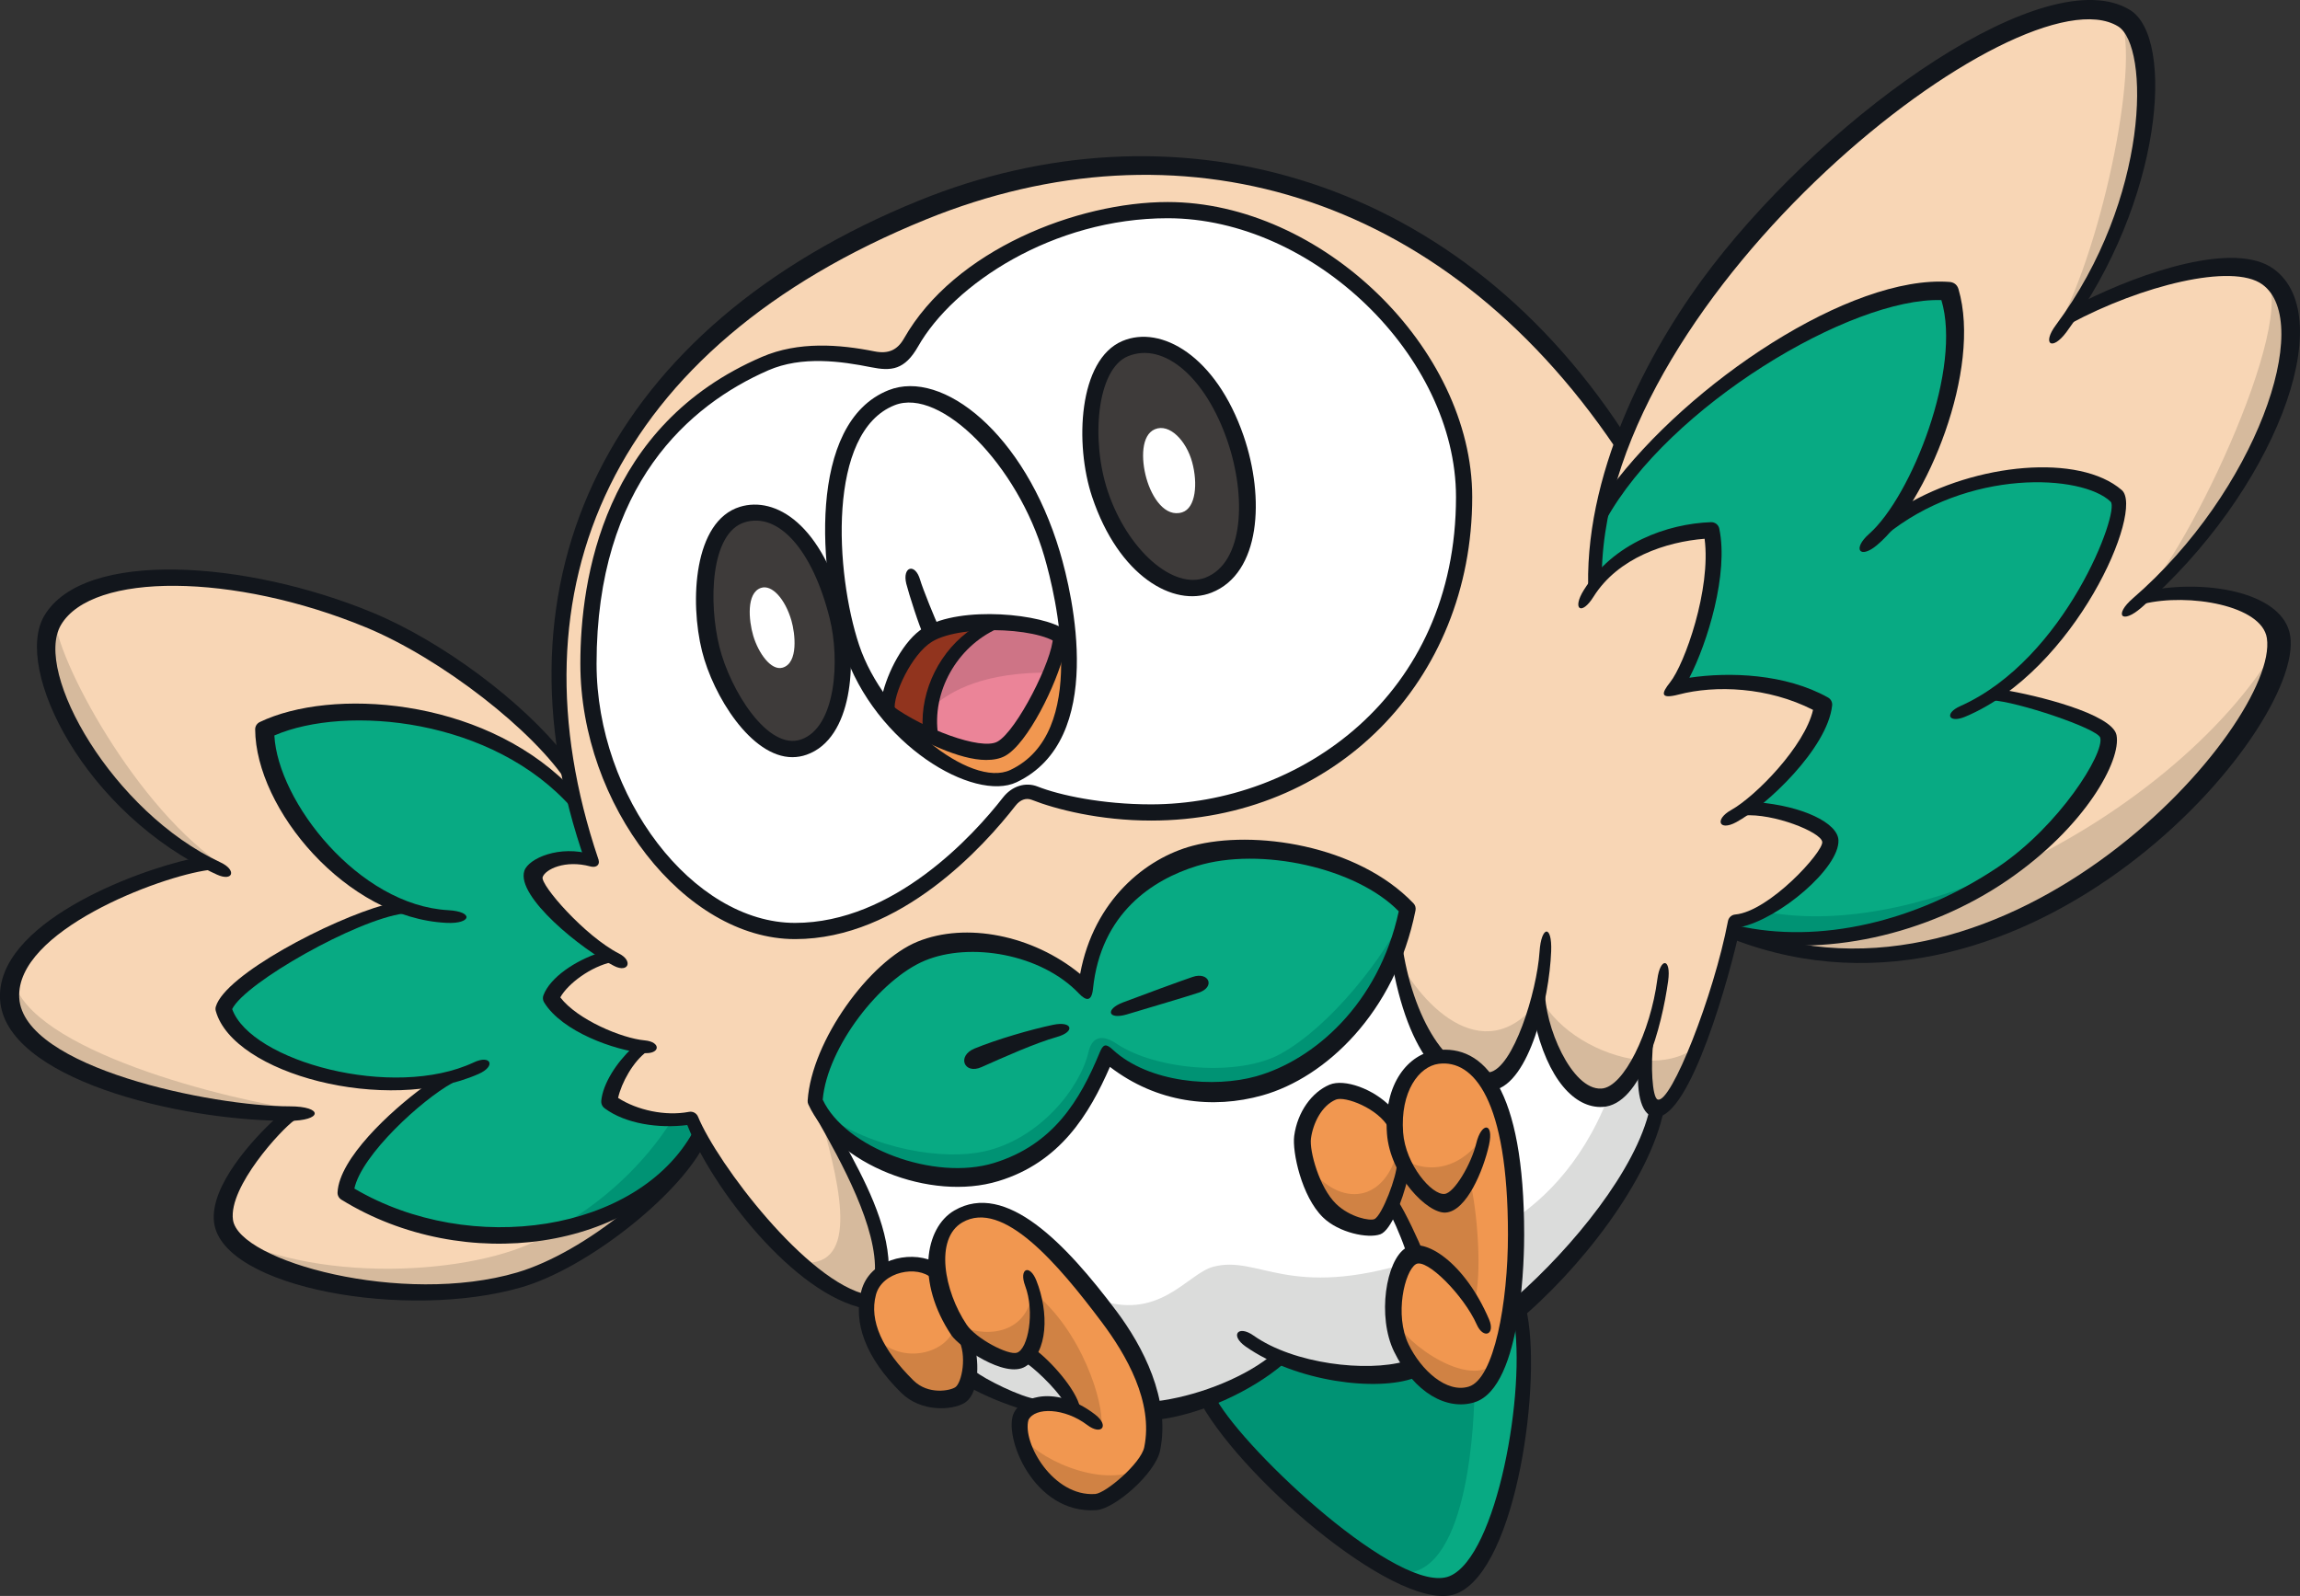 <?xml version="1.0" encoding="UTF-8"?>
<!-- Created with Inkscape (http://www.inkscape.org/) -->
<svg version="1.1" viewBox="0 0 462.99 321.3" xmlns="http://www.w3.org/2000/svg" xmlns:cc="http://creativecommons.org/ns#" xmlns:dc="http://purl.org/dc/elements/1.1/" xmlns:rdf="http://www.w3.org/1999/02/22-rdf-syntax-ns#">
 <rect x="0" y="0" width="462.99" height="321.3" fill="#333333" stroke="none"/>
 <g transform="translate(-323.7 -429.26)">
  <g transform="matrix(5.674 0 0 -5.674 754.59 549.68)">
   <path d="m0 0c4.162 3.649 6.758 9.822 4.509 11.458-1.228 0.893-4.804-0.113-7.05-1.425 3.329 4.752 3.083 9.904 1.888 10.637-3.189 1.956-14.402-6.362-17.727-15.149-5.304 8.394-15.133 12.25-24.783 8.331-9.933-4.033-14.358-11.205-12.521-20.129-1.723 2.333-4.774 4.584-7.17 5.573-4.479 1.847-9.963 2.133-11.236-0.026-1.052-1.784 1.629-6.536 5.432-8.564-2.589-0.575-7.081-2.513-6.951-4.849 0.143-2.561 6.811-4.117 9.912-4.112-0.908-0.909-2.457-2.743-2.314-3.792 0.254-1.858 6.251-3.337 10.496-2.09 2.225 0.653 5.642 3.301 6.378 5.047 1.68-2.797 3.781-5.17 5.928-5.848 0 0.429 0.317 0.949 0.542 1.017 0.046 1.333-0.859 4.045-1.943 5.378l0.073 0.022c-0.21 0.245-0.379 0.495-0.482 0.74 0.129 1.94 2.14 4.629 3.738 5.301 2.014 0.848 4.583 0.021 5.829-1.288 0.296 2.851 2.232 4.281 3.886 4.667 2.144 0.5 5.702 0.19 7.56-1.858-0.11-0.55-0.269-1.066-0.461-1.555 0.873-3.29 1.887-4.863 3.448-4.561 0.647 0.125 1.354 1.328 1.689 3.054 0.163-2.225 1.236-3.688 2.218-3.645 0.635 0.028 1.182 0.873 1.573 1.917l2e-3 -1e-3c-0.057-0.456-0.199-2.224 0.342-2.253 0.91-0.048 2.274 4.218 2.72 6.227l0.013-1e-3c10.038-3.987 19.774 7.318 19.284 10.487-0.22 1.427-3.058 1.719-4.822 1.29" fill="#f8d6b5"/>
  </g>
  <g transform="matrix(5.674 0 0 -5.674 487.82 650.94)">
   <path d="m0 0c0.129 1.94 2.14 4.628 3.738 5.301 2.014 0.848 4.583 0.021 5.829-1.288 0.296 2.851 2.232 4.281 3.886 4.667 2.143 0.5 5.702 0.19 7.56-1.858-0.676-3.38-3.062-5.66-5.322-6.294-1.841-0.516-4.049-0.079-5.343 1.119-0.802-1.943-1.818-3.511-3.928-4.16-2.718-0.837-5.759 0.949-6.42 2.513" fill="#08aa83"/>
  </g>
  <g transform="matrix(5.674 0 0 -5.674 507.1 498.19)">
   <path d="m0 0c1.782 3.135 6.156 4.694 9.104 4.694 5.081 0 10.517-4.762 10.517-10.179 0-5.914-4.371-11.193-11.109-11.193-1.858 0-3.396 0.387-4.14 0.681-0.317 0.124-0.655 0.016-0.903-0.301-1.836-2.358-4.594-4.586-7.586-4.586-3.611 0-7.328 4.417-7.328 9.485 0 6.333 3.304 9.325 6.272 10.623 1.014 0.444 2.861 0.368 3.817 0.177 0.528-0.106 1.017 2e-3 1.356 0.599" fill="#fff"/>
  </g>
  <g transform="matrix(5.674 0 0 -5.674 539.18 713.21)">
   <path d="m0 0c-0.451 0.366-1.436 0.422-1.802-0.141-0.545-0.838 1.098-3.21 2.567-3.183 0.733 0.013 2.034 0.952 2.163 1.924 0.449 3.4-4.27 8.868-6.34 8.447-0.917-0.187-1.521-1.191-1.375-2.016-2.034 0.422-2.244-0.518-2.382-1.209-0.127-0.641 0.402-2.815 1.888-3.335 1.099-0.385 1.873 0.02 1.705 2.047 0.535-0.704 1.689-1.267 2.14-0.591 0.422-0.281 1.408-1.211 1.436-1.943" fill="#f19750"/>
  </g>
  <g transform="matrix(5.674 0 0 -5.674 501.01 685.88)">
   <path d="m0 0c-1e-3 -2e-3 -3e-3 -3e-3 -5e-3 -4e-3 6e-3 3e-3 6e-3 4e-3 5e-3 4e-3" fill="#fff"/>
  </g>
  <g transform="matrix(5.674 0 0 -5.674 657.03 652.2)">
   <path d="m0 0c-0.542 0.029-0.399 1.797-0.342 2.253h-2e-3c-0.391-1.043-0.938-1.888-1.574-1.916-0.982-0.043-2.054 1.42-2.217 3.645-0.336-1.726-1.043-2.929-1.689-3.054-1.562-0.302-2.575 1.271-3.448 4.561-0.992-2.519-2.969-4.208-4.861-4.739-1.841-0.516-4.049-0.079-5.343 1.12-0.802-1.943-1.818-3.512-3.928-4.161-2.292-0.705-4.808 0.455-5.939 1.773l-0.073-0.022c1.085-1.333 1.956-4.064 1.912-5.398 2e-3 1e-3 4e-3 1e-3 4e-3 1e-3 0.316 0.298 0.873 0.438 1.943 0.216-0.147 0.824 0.458 1.829 1.374 2.015 1.814 0.369 5.658-3.78 6.283-7.1 1.795 0.082 4 1.206 4.473 1.914 2.503-0.976 5.168-0.787 7.238 0.734 2.925 2.148 5.623 5.336 6.308 8.178-0.04-0.013-0.08-0.022-0.119-0.02" fill="#fff"/>
  </g>
  <g transform="matrix(5.674 0 0 -5.674 518.89 698.83)">
   <path d="m0 0c0.084-0.338 0.112-1.098 0-1.38 0.253-0.197 1.831-1.013 2.225-1.07 0.309 0.141 0.873 0.141 1.351-0.084 0.085 0.479-0.732 1.746-1.436 1.943-0.451-0.451-1.437-0.254-2.14 0.591" fill="#dbdcdb"/>
  </g>
  <g transform="matrix(5.674 0 0 -5.674 500.98 685.9)">
   <path d="m0 0v2e-3c-5e-3 -2e-3 -9e-3 -5e-3 0-2e-3" fill="#fff"/>
  </g>
  <g transform="matrix(5.674 0 0 -5.674 566.38 710.74)">
   <path d="m0 0c0.922 0.238 2.08 0.91 2.55 1.427 0.819-0.462 3.699-0.91 4.776-0.392 0.293-0.434 1.288-1.111 1.971-0.923 0.965 0.265 1.482 2.071 1.594 3.145 1.175-1.411-0.21-9.199-2.195-9.981-1.878-0.741-7.868 4.881-8.696 6.724" fill="#08aa83"/>
  </g>
  <g transform="matrix(5.674 0 0 -5.674 645.06 546.35)">
   <path d="m0 0c-0.05 0.478 0.076 2.212 0.252 2.614 2.412 3.82 9.299 8.319 12.289 7.64 0.565-1.582-0.251-5.504-1.809-7.891 2.328 1.538 6.111 1.888 7.791 0.578-0.234-2.685-2.853-6.184-4.323-6.886 0.779-0.076 3.92-1.156 3.996-1.609-0.377-3.619-7.993-8.545-13.27-6.886-0.24 0.075-0.083 0.011-0.083 0.011l0.058 0.316c0.653 0.025 3.418 1.885 3.368 2.915-0.036 0.73-2.363 1.181-2.865 1.206 0.879 0.478 2.739 2.891 2.588 3.569-1.157 1.057-4.113 0.929-5.177 0.679 0.955 1.256 1.734 4.976 1.257 5.479-1.157 0.201-3.091-0.504-4.072-1.735" fill="#08aa83"/>
  </g>
  <g transform="matrix(5.674 0 0 -5.674 439.29 589.73)">
   <path d="m0 0c-1.801 2.371-7.856 4.086-10.902 2.393-0.241-2.291 3.062-6.002 4.587-6.205-1.913-0.462-5.511-2.564-6.094-3.612 0.859-2.7 6.791-2.995 7.601-2.659-1.142-0.747-3.095-2.73-3.324-3.878 5.185-2.836 10.033-1.642 12.566 1.863l-0.201 0.685c-0.665-0.243-2.814 0.355-2.947 0.644 0.111 0.398 0.509 1.595 1.13 1.905-0.731-0.044-2.792 0.886-3.236 1.751 0.134 0.664 1.574 1.396 1.973 1.462-0.931 0.333-2.682 2.505-2.682 2.881 0.178 0.487 1.396 0.82 2.15 0.532-0.266 0.576-0.577 1.662-0.621 2.238" fill="#08aa83"/>
  </g>
  <g transform="matrix(5.674 0 0 -5.674 550.2 499.44)">
   <path d="m0 0c1.695 0.636 3.332-1.461 3.914-3.154 0.744-2.162 0.549-4.645-0.957-5.237-1.591-0.625-3.284 1.463-3.867 3.21-0.605 1.81-0.459 4.668 0.91 5.181" fill="#3e3b3a"/>
  </g>
  <g transform="matrix(5.674 0 0 -5.674 556.17 515.68)">
   <path d="m0 0c0.526 0.221 1.12-0.417 1.324-1.169 0.206-0.758 0.127-1.623-0.351-1.777-0.604-0.194-1.079 0.514-1.273 1.206-0.193 0.689-0.183 1.537 0.3 1.74" fill="#fff"/>
  </g>
  <g transform="matrix(5.674 0 0 -5.674 473.13 532.85)">
   <path d="m0 0c1.573 0.483 2.839-1.454 3.377-3.61 0.392-1.563 0.25-4.131-1.191-4.64-1.468-0.52-2.922 1.911-3.314 3.478-0.409 1.644-0.326 4.325 1.128 4.772" fill="#3e3b3a"/>
  </g>
  <g transform="matrix(5.674 0 0 -5.674 476.88 547.62)">
   <path d="m0 0c0.387 0.131 0.86-0.392 1.082-1.162 0.128-0.443 0.257-1.497-0.311-1.667-0.413-0.124-0.865 0.522-1.046 1.136-0.159 0.541-0.249 1.516 0.275 1.693" fill="#fff"/>
  </g>
  <g transform="matrix(5.674 0 0 -5.674 538.4 556.38)">
   <path d="m0 0c-0.492-1.442-1.504-3.78-2.415-4.236-0.706-0.353-3.166 0.752-3.846 1.331 1.473-1.74 3.379-2.918 4.706-2.108 1.184 0.723 1.882 2.333 1.555 5.013" fill="#f19750"/>
  </g>
  <g transform="matrix(5.674 0 0 -5.674 502.18 571.82)">
   <path d="m0 0c0.593 2.885 2.207 3.217 3.54 2.987-1.247-0.88-2.139-2.077-1.965-3.99z" fill="#91341e"/>
  </g>
  <g transform="matrix(5.674 0 0 -5.674 522.26 554.87)">
   <path d="m0 0c0.368 0.041 1.841 0 2.619-0.512-0.097-0.776-1.466-3.951-2.189-3.99-0.989-0.052-1.818 0.157-2.395 0.512-0.224 1.534 0.451 2.967 1.965 3.99" fill="#eb8498"/>
  </g>
  <g transform="matrix(5.674 0 0 -5.674 511.02 571.95)">
   <path d="M 0,0 C 0.716,0.682 1.964,1.296 4.214,1.282 4.424,1.804 4.571,2.262 4.6,2.498 3.823,3.009 2.35,3.05 1.982,3.009 0.797,2.208 0.127,1.156 0,0" fill="#ce7486"/>
  </g>
  <g transform="matrix(5.674 0 0 -5.674 334.72 553.35)">
   <path d="m0 0c0-1.414 2.91-6.902 6.098-8.926-4.795 2.134-7.096 6.477-6.098 8.926" fill="#d6ba9d"/>
  </g>
  <g transform="matrix(5.674 0 0 -5.674 326.39 626.49)">
   <path d="M 0,0 C -1.33,-2.661 5.627,-5.073 10.423,-4.657 7.54,-4.269 0.555,-2.495 0,0" fill="#d6ba9d"/>
  </g>
  <g transform="matrix(5.674 0 0 -5.674 434.99 677)">
   <path d="m0 0c-1.817-1.409-7.623-2.038-11.315-0.298 1.398-1.501 6.429-2.485 10.129-1.399 1.399 0.411 3.27 1.611 4.649 2.879-1.066-0.761-2.508-0.983-3.463-1.182" fill="#d6ba9d"/>
  </g>
  <g transform="matrix(5.674 0 0 -5.674 459.02 654.7)">
   <path d="m0 0c-0.991-1.575-2.488-2.981-4.265-3.943 2.148 0.394 3.969 1.562 5.223 3.297l-0.201 0.685c-0.173-0.063-0.446-0.069-0.757-0.039" fill="#009374"/>
  </g>
  <g transform="matrix(5.674 0 0 -5.674 489.11 653.26)">
   <path d="m0 0c0.963-1.444 3.708-2.868 6.191-2.104 2.11 0.649 3.126 2.217 3.928 4.16 1.295-1.198 3.502-1.635 5.343-1.119 2.26 0.634 4.646 2.915 5.322 6.294l-2e-3 1e-3c-0.846-1.782-2.764-4.189-4.502-5.147-1.466-0.809-4.387-0.595-5.821 0.361-0.622 0.414-0.897 0.13-0.997-0.305-0.292-1.259-1.735-3.092-3.715-3.521-1.405-0.305-3.876 0.04-5.747 1.38" fill="#009374"/>
  </g>
  <g transform="matrix(5.674 0 0 -5.674 489.01 654.57)">
   <path d="m0 0c0.732-2.59 1.352-5.406-0.844-5.068 0.676-0.732 2.165-1.424 2.518-1.444-0.17 0.401 0.257 0.934 0.491 1.009 0.073 2.062-1.791 5.334-2.165 5.503" fill="#d6ba9d"/>
  </g>
  <g transform="matrix(5.674 0 0 -5.674 633.83 630.29)">
   <path d="m0 0c4e-3 5e-3 7e-3 0.01 0 0-8e-3 -0.011-4e-3 -5e-3 0 0 0.215-2.101 1.223-3.5 2.172-3.457 0.498 0.022 0.941 0.549 1.298 1.278-1.368 0.167-2.843 1.015-3.47 2.179" fill="#d6ba9d"/>
  </g>
  <g transform="matrix(5.674 0 0 -5.674 633.16 631.13)">
   <path d="m0 0c-1.97-2.435-4.257 0.058-5.054 1.8 0.871-3.26 1.882-4.819 3.437-4.519 0.604 0.117 1.26 1.174 1.617 2.719" fill="#d6ba9d"/>
  </g>
  <g transform="matrix(5.674 0 0 -5.674 654.79 642.75)">
   <path d="m0 0c-0.03-0.682 0.01-1.578 0.395-1.598 0.423-0.023 0.944 0.888 1.425 2.071-0.499-0.376-1.141-0.517-1.82-0.473" fill="#d6ba9d"/>
  </g>
  <g transform="matrix(5.674 0 0 -5.674 750.55 433.06)">
   <path d="m0 0c0.744-1.571-0.772-8.6-2.371-11.164 2.756 2.619 4.654 10.289 2.371 11.164" fill="#d6ba9d"/>
  </g>
  <g transform="matrix(5.674 0 0 -5.674 779.64 484.68)">
   <path d="m0 0c1.303-1.498-3.075-10.595-4.631-11.633 3.335 2.178 7.593 10.152 4.631 11.633" fill="#d6ba9d"/>
  </g>
  <g transform="matrix(5.674 0 0 -5.674 672.53 616.87)">
   <path d="M 0,0 0.003,0.013 C -0.111,0.046 0,0 0,0" fill="#d6ba9d"/>
  </g>
  <g transform="matrix(5.674 0 0 -5.674 727.78 604.4)">
   <path d="m0 0c-2.985-1.339-6.114-1.989-8.701-1.462-1.107-0.372-1.034-0.722-1.034-0.722 3.971-0.795 6.97 0.263 9.735 2.184" fill="#009374"/>
  </g>
  <g transform="matrix(5.674 0 0 -5.674 727.76 604.42)">
   <path d="M 0,0 C -2.612,-1.815 -6.179,-3.027 -9.14,-2.345 0.286,-5.536 9.27,4.387 9.559,7.941 7.749,4.837 4.005,1.798 0,0" fill="#d6ba9d"/>
  </g>
  <g transform="matrix(5.674 0 0 -5.674 531.49 689.17)">
   <path d="m0 0c-0.136-1.453-1.544-1.758-2.728-1.167-0.172-1.075-2.056-1.576-2.985-0.281 0.169-1.155 1.756-3.007 3.154-2.309 0.394 0.197 0.479 1.605 0.338 2.055 0.535-0.563 1.689-1.126 2.14-0.591 0.366-0.169 1.38-1.182 1.437-1.943 0.168 0.057 0.76-0.225 1.097-0.506 0.085 0.731-0.651 3.306-2.453 4.742" fill="#d08244"/>
  </g>
  <g transform="matrix(5.674 0 0 -5.674 529.75 718.48)">
   <path d="m0 0c0.31-0.648 2.703-1.915 4.168-1.126-0.535-0.789-1.267-1.38-2.168-1.212-0.901 0.17-1.831 0.986-2 2.338" fill="#d08244"/>
  </g>
  <g transform="matrix(5.674 0 0 -5.674 620.5 709.21)">
   <path d="m0 0c0-0.732-0.141-6.476-2.506-6.476-2.196 0.563-6.646 4.9-6.899 6.194 0.676 0.282 2.074 0.991 2.416 1.439 1.836-0.706 4.137-0.739 4.776-0.392 0.299-0.54 1.227-1.216 2.213-0.765" fill="#009374"/>
  </g>
  <g transform="matrix(5.674 0 0 -5.674 543.92 690.59)">
   <path d="m0 0c2.301-0.895 3.301 0.868 4.233 1.111 1.622 0.423 2.656-1.193 7.074 0.187 1.057 0.33 5.005 0.967 6.92 5.782 0.282 0.085 0.91 0.591 1.313 1.351 0.01-0.45 0.039-1.745 0.461-1.773-0.704-2.844-4.284-6.546-4.955-7.096-1.718-1.408-4.055-2.985-8.538-1.687-1.712-1.269-3.064-1.861-4.303-1.889-0.337 0.957-0.46 2.437-2.205 4.014" fill="#dbdcdb"/>
  </g>
  <g transform="matrix(5.674 0 0 -5.674 441.57 602.89)">
   <path d="m0 0c-3.549 10.058 0.827 19.017 11.831 23.485 8.847 3.593 18.873 1.105 24.968-8.187 0.087-0.132-0.186-0.694-0.274-0.563-6.199 9.157-15.552 11.692-24.429 8.087-11.18-4.54-14.884-13.093-11.645-22.695 0.05-0.151-0.41-0.245-0.451-0.127" fill="#12161c"/>
  </g>
  <g transform="matrix(5.674 0 0 -5.674 643.39 547.1)">
   <path d="m0 0c-0.072 4.271 2.323 8.633 4.416 11.342 4.283 5.546 11.885 10.868 14.809 9.072 1.614-0.99 1.15-6.81-2.253-11.424-0.516-0.697-0.88-0.43-0.375 0.248 3.333 4.487 3.33 9.903 2.204 10.595-3.429 2.1-18.105-9.348-18.315-19.373-2e-3 -0.126-0.483-0.617-0.486-0.46" fill="#12161c"/>
  </g>
  <g transform="matrix(5.674 0 0 -5.674 753.07 549.7)">
   <path d="m0 0c4.37 3.782 6.432 9.793 4.591 11.133-1.071 0.779-4.315-0.05-6.796-1.379-0.141-0.075 0.208 0.65 0.434 0.764 2.075 1.045 5.382 2.171 6.76 1.168 2.388-1.736-0.017-7.958-4.688-12.017-0.704-0.611-0.991-0.265-0.301 0.331" fill="#12161c"/>
  </g>
  <g transform="matrix(5.674 0 0 -5.674 672.7 618.4)">
   <path d="m0 0c-0.047 0.018 0.117 0.462 0.137 0.454 9.628-3.759 19.227 7.202 18.778 10.235-0.173 1.167-2.777 1.609-4.379 1.219-0.155-0.037 0.183 0.47 0.396 0.506 2.009 0.341 4.578-0.143 4.811-1.641 0.515-3.34-9.312-14.764-19.743-10.773" fill="#12161c"/>
  </g>
  <g transform="matrix(5.674 0 0 -5.674 672.18 592.34)">
   <path d="m0 0c0.882 0.495 2.616 2.279 2.905 3.553-1.592 0.815-3.462 0.886-4.767 0.545-0.679-0.177-0.608 0.051-0.305 0.432 0.521 0.655 1.46 3.308 1.225 5.095-1.361-0.107-3.072-0.669-3.942-2.059-0.427-0.685-0.773-0.446-0.339 0.246 1.044 1.664 2.958 2.346 4.51 2.402 0.142 3e-3 0.264-0.092 0.292-0.229 0.335-1.601-0.42-4.055-1.061-5.291 1.429 0.213 3.413 0.142 4.92-0.702 0.1-0.056 0.158-0.167 0.145-0.282-0.166-1.525-2.342-3.57-3.404-4.142-0.612-0.33-0.778 0.097-0.179 0.432" fill="#12161c"/>
  </g>
  <g transform="matrix(5.674 0 0 -5.674 677.38 590.77)">
   <path d="m0 0c-0.185 0.015-0.626-0.483-0.469-0.469 1.044 0.085 2.738-0.586 2.784-0.938 0.046-0.351-1.883-2.47-3.088-2.577-0.127-0.011-0.232-0.106-0.256-0.232-0.502-2.634-2.023-6.5-2.495-6.332-0.194 0.069-0.256 1.231-0.147 2.098 0.02 0.157-0.508-0.382-0.538-0.84-0.074-1.095 0.118-1.879 0.633-1.879 1.221 1e-3 2.626 5.05 2.979 6.736 1.391 0.292 3.53 2.104 3.487 3.088-0.028 0.615-1.283 1.214-2.89 1.345" fill="#12161c"/>
  </g>
  <g transform="matrix(5.674 0 0 -5.674 604.05 623.82)">
   <path d="m0 0c-0.036 0.191 0.309 0.969 0.33 0.812 0.356-2.596 1.641-4.81 3.097-4.57 0.847 0.14 1.689 2.852 1.783 4.281 0.06 0.914 0.451 0.984 0.412 8e-3 -0.067-1.712-0.776-4.654-2.025-4.921-1.503-0.322-2.945 0.91-3.597 4.39" fill="#12161c"/>
  </g>
  <g transform="matrix(5.674 0 0 -5.674 632.55 634.65)">
   <path d="m0 0c-0.083 0.375 0.385 1.264 0.38 1.105-0.036-1.295 0.954-3.593 1.999-3.531 0.798 0.035 1.751 2.036 1.987 3.876 0.103 0.794 0.498 0.763 0.383-0.062-0.22-1.59-0.937-4.404-2.332-4.466-0.974-0.049-1.946 0.961-2.417 3.078" fill="#12161c"/>
  </g>
  <g transform="matrix(5.674 0 0 -5.674 717.94 487.45)">
   <path d="m0 0c-0.056 0.188-0.206 0.244-0.319 0.252-3.506 0.258-9.251-3.569-12.049-7.348-0.23-0.31-0.232-1.262-0.155-1.123 2.238 4.071 8.724 7.934 11.917 7.826 0.728-2.413-1.055-6.961-2.564-8.295-0.599-0.53-0.338-0.912 0.274-0.403 1.769 1.475 3.734 6.243 2.896 9.091" fill="#12161c"/>
  </g>
  <g transform="matrix(5.674 0 0 -5.674 718.3 571.42)">
   <path d="m0 0c3.741 1.667 5.677 6.925 5.335 7.254-1.011 0.973-5.07 1.196-8.008-1.214-0.122-0.101 0.337 0.856 0.704 1.076 2.522 1.509 6.193 1.856 7.699 0.55 0.814-0.706-1.644-6.4-5.553-8.041-0.59-0.248-0.758 0.116-0.177 0.375" fill="#12161c"/>
  </g>
  <g transform="matrix(5.674 0 0 -5.674 672.74 618.15)">
   <path d="m0 0c-0.029 7e-3 0.068 0.457 0.099 0.451 2.923-0.676 6.378 0.136 9.261 2.068 2.185 1.465 3.79 4.042 3.635 4.597-0.093 0.329-2.99 1.295-3.839 1.324-0.159 6e-3 0.274 0.393 0.43 0.368 1.089-0.173 3.834-0.841 3.987-1.599 0.178-0.891-1.098-3.261-3.89-5.165-2.801-1.91-6.519-2.779-9.683-2.044" fill="#12161c"/>
  </g>
  <g transform="matrix(5.674 0 0 -5.674 489.31 650.64)">
   <path d="m0 0c0.793-1.707 3.946-2.902 6.077-2.248 2.111 0.65 3.052 2.23 3.751 3.921 0.122 0.296 0.217 0.326 0.46 0.102 1.281-1.186 3.611-1.362 5.09-0.948 2.029 0.569 4.343 2.544 5.059 5.854-1.491 1.536-4.902 2.305-7.164 1.608-1.559-0.48-3.405-1.667-3.684-4.359-0.048-0.454-0.239-0.436-0.495-0.168-1.349 1.418-3.874 1.836-5.472 1.169-1.573-0.656-3.454-3.054-3.622-4.931m-0.512-0.164c-0.019 0.041-0.025 0.087-0.022 0.131 0.141 2.123 2.201 4.95 3.903 5.64 1.716 0.697 4.077 0.234 5.764-1.148 0.486 2.627 2.336 4.109 3.992 4.548 2.147 0.57 5.838 0.048 7.837-2.045 0.063-0.066 0.087-0.16 0.069-0.25-0.727-3.633-3.201-5.936-5.428-6.56-1.774-0.499-3.747-0.267-5.413 1.01-0.739-1.693-1.772-3.389-3.957-4.053-2.42-0.736-5.763 0.59-6.745 2.727" fill="#12161c"/>
  </g>
  <g transform="matrix(5.674 0 0 -5.674 447.34 623.74)">
   <path d="m0 0c-1.156 0.582-3.491 2.466-3.187 3.379 0.146 0.437 1.25 0.927 2.394 0.577 0.367-0.112 0.314-0.522-0.057-0.422-0.887 0.239-1.591-0.099-1.689-0.38-0.092-0.265 1.494-2.095 2.714-2.715 0.503-0.258 0.329-0.693-0.175-0.439" fill="#12161c"/>
  </g>
  <g transform="matrix(5.674 0 0 -5.674 453.22 641.26)">
   <path d="m0 0c-1.008 0.095-2.883 0.75-3.524 1.799-0.046 0.075-0.055 0.168-0.023 0.251 0.241 0.634 1.122 1.226 2.005 1.514 0.112 0.036 0.578-0.305 0.423-0.338-0.741-0.159-1.552-0.755-1.83-1.251 0.598-0.787 2.182-1.454 2.991-1.526 0.604-0.054 0.559-0.507-0.042-0.449" fill="#12161c"/>
  </g>
  <g transform="matrix(5.674 0 0 -5.674 366.8 675.44)">
   <path d="m0 0c-0.177 1.296 1.411 2.999 2.171 3.694 0.14 0.128 0.811 0.037 0.68-0.054-0.458-0.317-2.342-2.359-2.182-3.532 0.201-1.476 6.017-3.07 10.083-1.87 2.405 0.709 5.519 3.264 6.241 4.979 0.063 0.147 0.406-0.424 0.363-0.506-0.937-1.782-4.112-4.319-6.449-4.999-4.06-1.181-10.59-0.032-10.907 2.288" fill="#12161c"/>
  </g>
  <g transform="matrix(5.674 0 0 -5.674 413.62 615.06)">
   <path d="m0 0c-3.566 0.17-6.778 4.05-6.795 6.866-1e-3 0.111 0.064 0.212 0.163 0.26 2.536 1.217 7.787 0.878 10.908-2.193 0.144-0.141 0.288-0.993 0.184-0.875-2.811 3.209-8.025 3.694-10.574 2.592 0.124-2.344 2.986-6.025 6.167-6.199 0.924-0.052 0.822-0.493-0.053-0.451" fill="#12161c"/>
  </g>
  <g transform="matrix(5.674 0 0 -5.674 367.14 632.8)">
   <path d="m0 0c-0.015 0.052-0.014 0.108 2e-3 0.159 0.339 1.131 4.047 3.075 5.997 3.613 0.211 0.058 0.828-0.293 0.67-0.313-1.676-0.215-5.635-2.459-6.088-3.391 0.663-1.847 5.709-3.238 8.572-1.891 0.605 0.284 0.804-0.133 0.165-0.413-3.277-1.44-8.699 0-9.318 2.236" fill="#12161c"/>
  </g>
  <g transform="matrix(5.674 0 0 -5.674 392.42 670.78)">
   <path d="m0 0c-0.089 0.055-0.141 0.154-0.136 0.259 0.062 1.202 1.862 2.867 3.041 3.736 0.254 0.188 1.165 0.218 1.026 0.141-1.079-0.594-3.211-2.539-3.47-3.743 4.123-2.429 10.056-1.554 12.024 2.026 0.078 0.138 0.295-0.388 0.257-0.451-2.266-3.794-8.391-4.658-12.742-1.968" fill="#12161c"/>
  </g>
  <g transform="matrix(5.674 0 0 -5.674 367.35 605.33)">
   <path d="m0 0c-4.694 2.15-7.233 7.3-6.124 9.18 1.398 2.371 7.16 1.967 11.63 0.123 2.52-1.039 5.377-3.201 6.85-5.08 0.166-0.212 0.203-1.16 0.119-1.026-1.198 1.895-4.524 4.477-7.188 5.575-4.685 1.933-9.707 1.967-10.817 0.085-0.988-1.675 1.841-6.649 5.66-8.425 0.585-0.272 0.448-0.697-0.13-0.432" fill="#12161c"/>
  </g>
  <g transform="matrix(5.674 0 0 -5.674 381.71 654.92)">
   <path d="m0 0c-3.92-1e-3 -10.065 1.505-10.222 4.312-0.148 2.669 4.699 4.542 6.848 5.001 0.175 0.037 0.719-0.39 0.562-0.41-1.783-0.234-6.861-2.176-6.729-4.537 0.138-2.483 6.86-3.852 9.59-3.85 1.208 1e-3 1.188-0.516-0.049-0.516" fill="#12161c"/>
  </g>
  <g transform="matrix(5.674 0 0 -5.674 478.32 503.83)">
   <path d="m0 0c-2.783-1.218-6.086-4.049-6.086-10.406 0-4.728 3.422-9.198 7.041-9.198 3.498 0 6.328 3.1 7.375 4.446 0.32 0.411 0.802 0.562 1.235 0.391 0.774-0.305 2.278-0.631 4.02-0.631 5.245 0 10.82 3.822 10.82 10.905 0 4.992-5.067 9.892-10.229 9.892-4.071 0-7.6-2.343-8.854-4.548-0.478-0.841-0.954-0.881-1.662-0.74-1.054 0.211-2.459 0.415-3.66-0.111m0.955-20.179c-3.915 0-7.616 4.75-7.616 9.773 0 3.013 0.822 8.47 6.445 10.886 1.296 0.557 2.745 0.444 3.989 0.195 0.489-0.097 0.81 0.04 1.049 0.46 1.787 3.143 6.152 4.839 9.354 4.839 5.453 0 10.804-5.184 10.804-10.467 0-6.544-4.899-11.48-11.395-11.48-1.82 0-3.378 0.399-4.237 0.738-0.2 0.077-0.408 0-0.572-0.211-1.099-1.412-4.07-4.733-7.821-4.733" fill="#12161c"/>
  </g>
  <g transform="matrix(5.674 0 0 -5.674 503.78 510.84)">
   <path d="m0 0c-2.407-0.954-2.104-5.969-1.259-8.508 0.868-2.604 3.954-5.105 5.37-4.432 2.778 1.316 1.618 6.144 1.2 7.579-0.937 3.227-3.672 6.011-5.311 5.361m-1.804-8.69c-0.881 2.647-1.32 8.07 1.592 9.224 1.91 0.758 4.827-1.543 6.075-5.734 0.46-1.543 1.655-6.665-1.534-8.177-1.513-0.716-5.011 1.32-6.133 4.687" fill="#12161c"/>
  </g>
  <g transform="matrix(5.674 0 0 -5.674 501.24 569.48)">
   <path d="m0 0c0.181 0.849 0.777 2.011 1.479 2.436 1.33 0.808 4.268 0.488 5.013-0.071 0.159-0.12-0.058-0.758-0.139-0.621-0.396 0.675-3.491 0.858-4.576 0.201-0.718-0.435-1.406-1.902-1.321-2.43 0.025-0.157-0.506 0.249-0.456 0.485" fill="#12161c"/>
  </g>
  <g transform="matrix(5.674 0 0 -5.674 509.65 557.17)">
   <path d="m0 0c-0.145 0.261-0.539 1.507-0.619 1.83-0.151 0.606 0.313 0.756 0.491 0.139 0.082-0.288 0.561-1.482 0.672-1.681 0.077-0.139-0.492-0.383-0.544-0.288" fill="#12161c"/>
  </g>
  <g transform="matrix(5.674 0 0 -5.674 522.21 582.26)">
   <path d="M 0,0 C -0.954,0 -2.313,0.68 -3.187,1.232 -3.334,1.324 -3.453,2.007 -3.325,1.913 -2.234,1.115 -0.191,0.331 0.397,0.648 1.079,1.016 2.37,3.566 2.37,4.364 2.37,4.523 2.83,4.052 2.783,3.857 2.504,2.682 1.469,0.574 0.67,0.142 0.488,0.043 0.258,0 0,0" fill="#12161c"/>
  </g>
  <g transform="matrix(5.674 0 0 -5.674 509.45 576)">
   <path d="M 0,0 C -0.092,1.391 0.631,2.813 1.78,3.57 2.012,3.723 2.792,3.621 2.647,3.556 1.208,2.907 0.312,1.304 0.545,-0.218 0.569,-0.375 0.007,-0.104 0,0" fill="#12161c"/>
  </g>
  <g transform="matrix(5.674 0 0 -5.674 550.78 500.97)">
   <path d="m0 0c-1.112-0.453-1.327-2.977-0.719-4.794 0.696-2.084 2.327-3.509 3.469-3.061 1.361 0.535 1.453 2.878 0.773 4.855-0.77 2.241-2.247 3.519-3.523 3m-1.276-4.99c-0.622 1.861-0.49 4.865 1.074 5.528 1.373 0.582 3.325-0.529 4.301-3.366 0.757-2.202 0.607-4.876-1.139-5.562-1.336-0.525-3.289 0.568-4.236 3.4" fill="#12161c"/>
  </g>
  <g transform="matrix(5.674 0 0 -5.674 473.61 534.41)">
   <path d="m0 0c-1.219-0.374-1.289-2.853-0.896-4.425 0.38-1.525 1.72-3.699 2.902-3.279 1.232 0.436 1.379 2.819 1.008 4.299-0.606 2.423-1.813 3.773-3.014 3.405m1.69-8.334c-1.462 0-2.81 2.182-3.204 3.761-0.44 1.764-0.301 4.617 1.345 5.122 1.252 0.384 2.936-0.597 3.741-3.814 0.416-1.665 0.267-4.401-1.374-4.981-0.165-0.059-0.336-0.088-0.508-0.088" fill="#12161c"/>
  </g>
  <g transform="matrix(5.674 0 0 -5.674 549.78 631.06)">
   <path d="m0 0c0.661 0.252 2.093 0.777 2.466 0.902 0.579 0.197 0.817-0.355 0.221-0.556-0.335-0.114-1.848-0.562-2.552-0.773-0.672-0.2-0.787 0.179-0.135 0.427" fill="#12161c"/>
  </g>
  <g transform="matrix(5.674 0 0 -5.674 519.89 640.35)">
   <path d="m0 0c0.796 0.326 1.984 0.672 2.781 0.84 0.691 0.145 0.804-0.244 0.137-0.431-0.771-0.218-1.906-0.727-2.676-1.07-0.615-0.274-0.884 0.398-0.242 0.661" fill="#12161c"/>
  </g>
  <g transform="matrix(5.674 0 0 -5.674 527.81 713.68)">
   <path d="m0 0c0.144 0.288 0.452 0.487 0.868 0.561 0.533 0.096 1.275-0.055 2.012-0.625 0.517-0.4 0.228-0.756-0.283-0.369-0.794 0.602-1.849 0.645-2.083 0.177-0.224-0.81 0.875-2.731 2.369-2.627 0.372 0.027 1.62 1.085 1.739 1.659 0.332 1.604-0.64 3.282-1.506 4.436-1.545 2.057-3.503 4.378-4.948 3.541-0.985-0.574-0.65-2.43 0.152-3.626 0.336-0.5 1.482-1.098 1.786-0.997 0.399 0.132 0.64 1.451 0.291 2.375-0.228 0.608 0.157 0.787 0.397 0.189 0.448-1.122 0.424-2.554-0.386-3.053-0.725-0.448-2.364 0.717-2.626 1.108-1.26 1.879-0.954 3.815 0.104 4.428 1.825 1.061 3.957-1.183 5.749-3.569 0.938-1.249 1.925-3.134 1.55-4.949-0.169-0.816-1.607-2.067-2.26-2.115-2.249-0.156-3.322 2.66-2.925 3.456" fill="#12161c"/>
  </g>
  <g transform="matrix(5.674 0 0 -5.674 538 711.69)">
   <path d="m0 0c-0.327 0.554-1.183 1.331-1.441 1.46-0.142 0.071 0.349 0.463 0.404 0.423 0.501-0.356 1.453-1.396 1.585-2.053 0.031-0.156-0.479 0.052-0.548 0.17" fill="#12161c"/>
  </g>
  <g transform="matrix(5.674 0 0 -5.674 505.1 709.65)">
   <path d="m0 0c-1.259 1.244-1.714 2.483-1.411 3.619 0.295 1.106 1.67 1.424 2.525 1.055 0.142-0.062 0.087-0.723-0.028-0.614-0.498 0.471-1.757 0.25-1.98-0.584-0.246-0.923 0.227-1.951 1.329-3.039 0.529-0.523 1.308-0.367 1.491-0.239 0.224 0.157 0.428 1.131 0.094 1.728-0.077 0.138 0.567-0.122 0.614-0.359 0.149-0.743 0.072-1.663-0.396-1.935-0.438-0.255-1.529-0.332-2.238 0.368" fill="#12161c"/>
  </g>
  <g transform="matrix(5.674 0 0 -5.674 499.8 685.75)">
   <path d="m0 0c0.114 1.625-1.191 3.983-2.06 5.511-0.243 0.428 0.771-0.619 0.945-0.798 0.741-1.353 1.571-2.909 1.611-4.422 3e-3 -0.135-0.507-0.449-0.496-0.291" fill="#12161c"/>
  </g>
  <g transform="matrix(5.674 0 0 -5.674 497.89 692.73)">
   <path d="m0 0c-2.537 0.496-5.45 4.304-6.316 6.516-1.01-0.128-2.193 0.04-2.939 0.599-0.08 0.06-0.123 0.158-0.114 0.257 0.059 0.618 0.545 1.36 1.094 1.874 0.094 0.087 0.662-0.024 0.534-0.116-0.496-0.354-0.912-1.117-1.03-1.652 0.676-0.435 1.674-0.654 2.516-0.494 0.134 0.027 0.268-0.047 0.319-0.172 0.683-1.658 3.87-5.884 6.032-6.323 0.155-0.032-0.077-0.493-0.096-0.489" fill="#12161c"/>
  </g>
  <g transform="matrix(5.674 0 0 -5.674 529.8 713.08)">
   <path d="m0 0c-0.606 0.174-1.443 0.514-1.902 0.789-0.087 0.051 0.028 0.691 0.15 0.59 0.357-0.293 1.664-0.94 2.205-1.001 0.158-0.018-0.287-0.426-0.453-0.378" fill="#12161c"/>
  </g>
  <g transform="matrix(5.674 0 0 -5.674 556.43 711.37)">
   <path d="m0 0c1.319 0.156 2.961 0.751 4.013 1.567 0.065 0.051 0.63-0.133 0.509-0.236-1.135-0.974-2.951-1.807-4.476-1.986-0.058-6e-3 -0.099 0.649-0.046 0.655" fill="#12161c"/>
  </g>
  <g transform="matrix(5.674 0 0 -5.674 574.42 700.33)">
   <path d="m0 0c-0.561 0.396-0.262 0.773 0.284 0.387 1.436-1.016 4.018-1.302 5.372-0.916 0.066 0.019 0.499-0.53 0.349-0.585-1.335-0.497-4.211-0.147-6.005 1.114" fill="#12161c"/>
  </g>
  <g transform="matrix(5.674 0 0 -5.674 628.74 690.5)">
   <path d="M 0,0 C 2.026,1.775 4.295,4.547 4.769,6.71 4.777,6.745 5.3,6.828 5.27,6.672 4.787,4.19 2.286,0.97 0.001,-0.91 -0.053,-0.954 -0.14,-0.122 0,0" fill="#12161c"/>
  </g>
  <g transform="matrix(5.674 0 0 -5.674 565.53 711.96)">
   <path d="m0 0c-0.078 0.138 0.45 0.317 0.529 0.179 1.088-1.913 6.546-7.001 8.28-6.279 1.674 0.701 2.735 6.595 2.266 9.188-0.015 0.086 0.407 0.467 0.444 0.311 0.591-2.462-0.31-9.219-2.446-10.112-1.92-0.805-7.461 3.881-9.073 6.713" fill="#12161c"/>
  </g>
  <g transform="matrix(5.674 0 0 -5.674 604.45 654.82)">
   <path d="m0 0c-0.074 1.21 0.861 2.62 2.198 2.254 1.338-0.367 2.218-2.694 2.108-6.084s-0.55-5.808-1.833-5.973c-1.282-0.165-2.4 1.539-2.51 2.437s0.074 2.474 0.751 2.602c-0.036 0.329-0.604 1.502-0.788 1.722-0.073-0.293-0.348-0.733-0.567-0.751-0.22-0.018-1.192 0.018-1.65 0.531s-1.154 1.924-0.989 2.657 0.568 1.613 1.228 1.631c0.659 0.019 1.667-0.586 2.052-1.026" fill="#f19750"/>
  </g>
  <g transform="matrix(5.674 0 0 -5.674 586.47 663.2)">
   <path d="m0 0c1.127-1.634 2.733-1.488 3.239 0.281 0.562-0.534 2.027-0.957 3.153 0.733-0.085-0.536-0.367-1.38-0.563-1.634 0.282-1.098 0.45-3.463 0.169-4.308-0.422 0.76-1.582 1.703-2.114 1.64-0.083 0.444-0.48 1.396-0.789 1.722-0.076-0.245-0.275-0.671-0.645-0.743-0.711-0.139-1.839 0.476-2.45 2.309" fill="#d08244"/>
  </g>
  <g transform="matrix(5.674 0 0 -5.674 605 695.47)">
   <path d="m0 0c0.169-0.648 2.76-2.618 3.632-1.239-0.478-2.196-2.759-1.83-3.632 1.239" fill="#d08244"/>
  </g>
  <g transform="matrix(5.674 0 0 -5.674 604.33 701.38)">
   <path d="m0 0c-0.606 1.243-0.29 3.239 0.413 3.678 0.673 0.423 2.1-0.533 2.955-2.53 0.235-0.548-0.2-0.716-0.434-0.189-0.456 1.03-1.786 2.376-2.163 2.143-0.396-0.247-0.766-1.799-0.254-2.85 0.443-0.909 1.342-1.736 2.133-1.493 0.902 0.277 1.39 2.983 1.39 5.393 0 4.799-1.225 6.218-2.457 6.061-0.704-0.092-1.368-0.992-1.263-2.436 0.084-1.139 1.017-2.228 1.471-2.181 0.342 0.029 0.947 1.059 1.124 1.794 0.185 0.765 0.633 0.754 0.453-0.057-0.202-0.904-0.793-2.335-1.529-2.398-0.646-0.059-1.983 1.309-2.092 2.801-0.131 1.799 0.78 2.832 1.752 2.958 1.691 0.221 3.116-1.34 3.116-6.542 0-0.552-0.023-5.414-1.766-5.95-0.965-0.298-2.131 0.326-2.849 1.798" fill="#12161c"/>
  </g>
  <g transform="matrix(5.674 0 0 -5.674 590.01 674.34)">
   <path d="m0 0c-0.761 0.742-1.095 2.333-1.02 2.889 0.114 0.847 0.623 1.552 1.255 1.818 0.526 0.22 1.562-0.148 2.182-0.799 0.132-0.139-1e-3 -0.885-0.075-0.745-0.371 0.701-1.559 1.149-1.884 1.014-0.51-0.215-0.811-0.847-0.883-1.378-0.06-0.445 0.297-1.743 0.888-2.318 0.495-0.483 1.211-0.616 1.364-0.543 0.273 0.13 0.798 1.518 0.798 1.969 0 0.159 0.43-0.331 0.372-0.568-0.175-0.73-0.582-1.805-0.963-1.941-0.435-0.156-1.469 0.051-2.034 0.602" fill="#12161c"/>
  </g>
  <g transform="matrix(5.674 0 0 -5.674 606.96 682.14)">
   <path d="m0 0c-0.051 0.26-0.346 0.986-0.56 1.421-0.08 0.163 0.152 0.639 0.245 0.511 0.211-0.292 0.777-1.489 0.863-1.759 0.048-0.151-0.523-0.3-0.548-0.173" fill="#12161c"/>
  </g>
 </g>
</svg>
